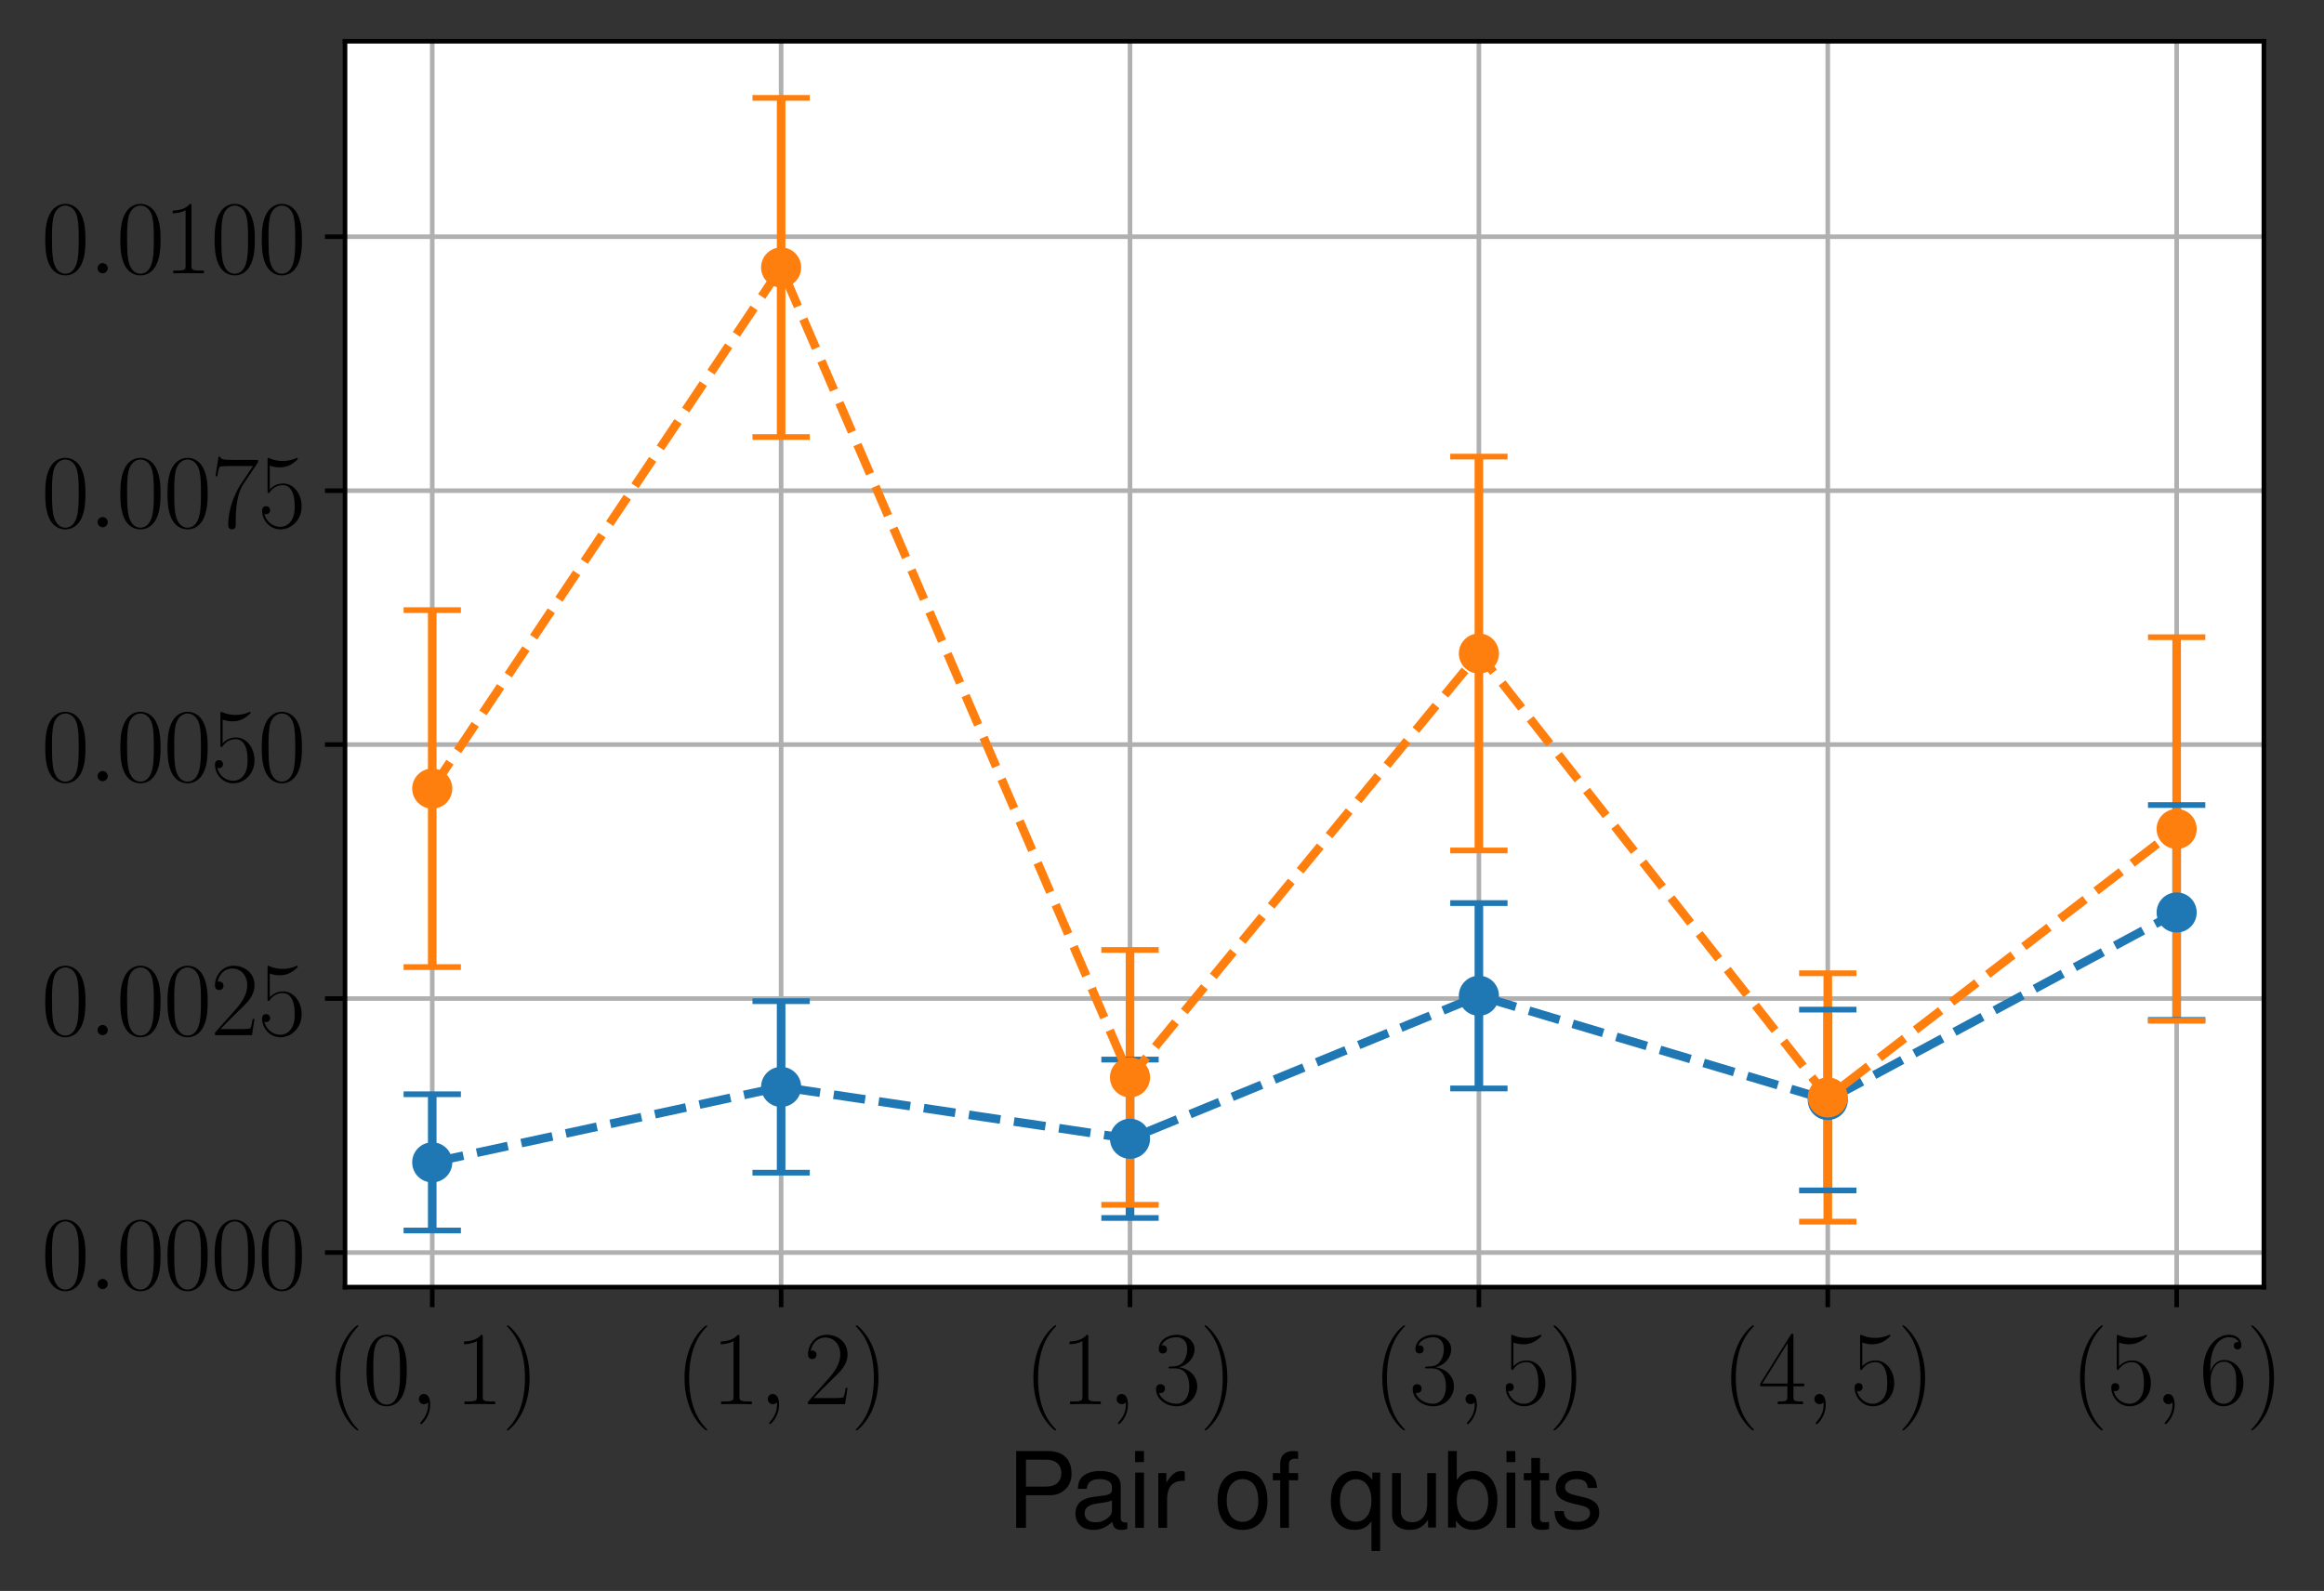 <?xml version="1.0" encoding="utf-8" standalone="no"?>
<!DOCTYPE svg PUBLIC "-//W3C//DTD SVG 1.1//EN"
  "http://www.w3.org/Graphics/SVG/1.1/DTD/svg11.dtd">
<svg height="277.67pt" version="1.1" viewBox="0 0 405.489 277.67" width="405.489pt" xmlns="http://www.w3.org/2000/svg" xmlns:xlink="http://www.w3.org/1999/xlink">
 <rect x="0" y="0" width="405.489" height="277.67" fill="#333333" stroke="none"/>
 <defs>
  <style type="text/css">*{stroke-linecap:butt;stroke-linejoin:round;}</style>
 </defs>
 <g id="figure_1">
  <g id="patch_1">
   <path d="M 0 277.67 
L 405.489 277.67 
L 405.489 0 
L 0 0 
z
" style="fill:none;"/>
  </g>
  <g id="axes_1">
   <g id="patch_2">
    <path d="M 60.199 224.64 
L 394.999 224.64 
L 394.999 7.2 
L 60.199 7.2 
z
" style="fill:#ffffff;"/>
   </g>
   <g id="matplotlib.axis_1">
    <g id="xtick_1">
     <g id="line2d_1">
      <path clip-path="url(#p08718ea5e0)" d="M 75.417 224.64 
L 75.417 7.2 
" style="fill:none;stroke:#b0b0b0;stroke-linecap:square;stroke-width:0.8;"/>
     </g>
     <g id="line2d_2">
      <defs>
       <path d="M 0 0 
L 0 3.5 
" id="me5fbf6ebe5" style="stroke:#000000;stroke-width:0.8;"/>
      </defs>
      <g>
       <use style="stroke:#000000;stroke-width:0.8;" x="75.417" xlink:href="#me5fbf6ebe5" y="224.64"/>
      </g>
     </g>
     <g id="text_1">
      <!-- $(0,1)$ -->
      <g transform="translate(56.909 245.073)scale(0.18 -0.18)">
       <defs>
        <path d="M 1958 -1562 
C 1958 -1556 1958 -1543 1939 -1524 
C 1645 -1223 858 -403 858 1596 
C 858 3595 1632 4408 1946 4729 
C 1946 4735 1958 4748 1958 4767 
C 1958 4787 1939 4800 1914 4800 
C 1843 4800 1299 4325 986 3620 
C 666 2909 576 2218 576 1603 
C 576 1141 621 360 1005 -467 
C 1312 -1133 1837 -1600 1914 -1600 
C 1946 -1600 1958 -1588 1958 -1562 
z
" id="CMR17-28" transform="scale(0.016)"/>
        <path d="M 2688 2038 
C 2688 2430 2682 3099 2413 3613 
C 2176 4063 1798 4224 1466 4224 
C 1158 4224 768 4082 525 3620 
C 269 3137 243 2539 243 2038 
C 243 1671 250 1112 448 623 
C 723 -39 1216 -128 1466 -128 
C 1760 -128 2208 -7 2470 604 
C 2662 1048 2688 1568 2688 2038 
z
M 1466 -26 
C 1056 -26 813 328 723 816 
C 653 1196 653 1749 653 2109 
C 653 2604 653 3015 736 3407 
C 858 3954 1216 4121 1466 4121 
C 1728 4121 2067 3947 2189 3420 
C 2272 3054 2278 2623 2278 2109 
C 2278 1691 2278 1176 2202 797 
C 2067 96 1690 -26 1466 -26 
z
" id="CMR17-30" transform="scale(0.016)"/>
        <path d="M 1248 -26 
C 1248 345 1126 620 864 620 
C 659 620 557 454 557 313 
C 557 172 653 0 870 0 
C 954 0 1024 25 1082 83 
C 1094 96 1101 96 1107 96 
C 1120 96 1120 6 1120 -26 
C 1120 -233 1082 -642 710 -1051 
C 640 -1127 640 -1140 640 -1152 
C 640 -1184 672 -1216 704 -1216 
C 755 -1216 1248 -749 1248 -26 
z
" id="CMMI12-3b" transform="scale(0.016)"/>
        <path d="M 1702 4083 
C 1702 4217 1696 4224 1606 4224 
C 1357 3927 979 3833 621 3820 
C 602 3820 570 3820 563 3808 
C 557 3795 557 3782 557 3648 
C 755 3648 1088 3686 1344 3839 
L 1344 467 
C 1344 243 1331 166 781 166 
L 589 166 
L 589 0 
C 896 6 1216 12 1523 12 
C 1830 12 2150 6 2458 0 
L 2458 166 
L 2266 166 
C 1715 166 1702 236 1702 467 
L 1702 4083 
z
" id="CMR17-31" transform="scale(0.016)"/>
        <path d="M 1683 1596 
C 1683 2057 1638 2839 1254 3665 
C 947 4332 422 4800 346 4800 
C 326 4800 301 4793 301 4761 
C 301 4748 307 4742 314 4729 
C 621 4408 1402 3595 1402 1603 
C 1402 -396 627 -1210 314 -1530 
C 307 -1543 301 -1549 301 -1562 
C 301 -1594 326 -1600 346 -1600 
C 416 -1600 960 -1127 1274 -422 
C 1594 289 1683 981 1683 1596 
z
" id="CMR17-29" transform="scale(0.016)"/>
       </defs>
       <use transform="scale(0.996)" xlink:href="#CMR17-28"/>
       <use transform="translate(35.281 0)scale(0.996)" xlink:href="#CMR17-30"/>
       <use transform="translate(80.971 0)scale(0.996)" xlink:href="#CMMI12-3b"/>
       <use transform="translate(124.673 0)scale(0.996)" xlink:href="#CMR17-31"/>
       <use transform="translate(170.363 0)scale(0.996)" xlink:href="#CMR17-29"/>
      </g>
     </g>
    </g>
    <g id="xtick_2">
     <g id="line2d_3">
      <path clip-path="url(#p08718ea5e0)" d="M 136.29 224.64 
L 136.29 7.2 
" style="fill:none;stroke:#b0b0b0;stroke-linecap:square;stroke-width:0.8;"/>
     </g>
     <g id="line2d_4">
      <g>
       <use style="stroke:#000000;stroke-width:0.8;" x="136.29" xlink:href="#me5fbf6ebe5" y="224.64"/>
      </g>
     </g>
     <g id="text_2">
      <!-- $(1,2)$ -->
      <g transform="translate(117.782 245.073)scale(0.18 -0.18)">
       <defs>
        <path d="M 2669 990 
L 2554 990 
C 2490 537 2438 460 2413 422 
C 2381 371 1920 371 1830 371 
L 602 371 
C 832 620 1280 1073 1824 1596 
C 2214 1966 2669 2400 2669 3033 
C 2669 3788 2067 4224 1395 4224 
C 691 4224 262 3603 262 3027 
C 262 2777 448 2745 525 2745 
C 589 2745 781 2783 781 3007 
C 781 3206 614 3264 525 3264 
C 486 3264 448 3257 422 3244 
C 544 3788 915 4057 1306 4057 
C 1862 4057 2227 3616 2227 3033 
C 2227 2477 1901 1998 1536 1583 
L 262 147 
L 262 0 
L 2515 0 
L 2669 990 
z
" id="CMR17-32" transform="scale(0.016)"/>
       </defs>
       <use transform="scale(0.996)" xlink:href="#CMR17-28"/>
       <use transform="translate(35.281 0)scale(0.996)" xlink:href="#CMR17-31"/>
       <use transform="translate(80.971 0)scale(0.996)" xlink:href="#CMMI12-3b"/>
       <use transform="translate(124.673 0)scale(0.996)" xlink:href="#CMR17-32"/>
       <use transform="translate(170.363 0)scale(0.996)" xlink:href="#CMR17-29"/>
      </g>
     </g>
    </g>
    <g id="xtick_3">
     <g id="line2d_5">
      <path clip-path="url(#p08718ea5e0)" d="M 197.163 224.64 
L 197.163 7.2 
" style="fill:none;stroke:#b0b0b0;stroke-linecap:square;stroke-width:0.8;"/>
     </g>
     <g id="line2d_6">
      <g>
       <use style="stroke:#000000;stroke-width:0.8;" x="197.163" xlink:href="#me5fbf6ebe5" y="224.64"/>
      </g>
     </g>
     <g id="text_3">
      <!-- $(1,3)$ -->
      <g transform="translate(178.655 245.073)scale(0.18 -0.18)">
       <defs>
        <path d="M 1414 2176 
C 1984 2176 2234 1673 2234 1094 
C 2234 322 1824 25 1453 25 
C 1114 25 563 193 390 691 
C 422 678 454 678 486 678 
C 640 678 755 780 755 947 
C 755 1132 614 1216 486 1216 
C 378 1216 211 1164 211 927 
C 211 335 787 -128 1466 -128 
C 2176 -128 2720 432 2720 1087 
C 2720 1718 2208 2176 1600 2246 
C 2086 2347 2554 2776 2554 3353 
C 2554 3856 2048 4224 1472 4224 
C 890 4224 378 3862 378 3347 
C 378 3123 544 3084 627 3084 
C 762 3084 877 3167 877 3334 
C 877 3500 762 3584 627 3584 
C 602 3584 570 3584 544 3571 
C 730 3999 1235 4076 1459 4076 
C 1683 4076 2106 3966 2106 3347 
C 2106 3167 2080 2851 1862 2574 
C 1670 2329 1453 2316 1242 2297 
C 1210 2297 1062 2284 1037 2284 
C 992 2278 966 2272 966 2227 
C 966 2182 973 2176 1101 2176 
L 1414 2176 
z
" id="CMR17-33" transform="scale(0.016)"/>
       </defs>
       <use transform="scale(0.996)" xlink:href="#CMR17-28"/>
       <use transform="translate(35.281 0)scale(0.996)" xlink:href="#CMR17-31"/>
       <use transform="translate(80.971 0)scale(0.996)" xlink:href="#CMMI12-3b"/>
       <use transform="translate(124.673 0)scale(0.996)" xlink:href="#CMR17-33"/>
       <use transform="translate(170.363 0)scale(0.996)" xlink:href="#CMR17-29"/>
      </g>
     </g>
    </g>
    <g id="xtick_4">
     <g id="line2d_7">
      <path clip-path="url(#p08718ea5e0)" d="M 258.035 224.64 
L 258.035 7.2 
" style="fill:none;stroke:#b0b0b0;stroke-linecap:square;stroke-width:0.8;"/>
     </g>
     <g id="line2d_8">
      <g>
       <use style="stroke:#000000;stroke-width:0.8;" x="258.035" xlink:href="#me5fbf6ebe5" y="224.64"/>
      </g>
     </g>
     <g id="text_4">
      <!-- $(3,5)$ -->
      <g transform="translate(239.527 245.073)scale(0.18 -0.18)">
       <defs>
        <path d="M 730 3750 
C 794 3724 1056 3641 1325 3641 
C 1920 3641 2246 3961 2432 4140 
C 2432 4191 2432 4224 2394 4224 
C 2387 4224 2374 4224 2323 4198 
C 2099 4102 1837 4032 1517 4032 
C 1325 4032 1037 4055 723 4191 
C 653 4224 640 4224 634 4224 
C 602 4224 595 4217 595 4090 
L 595 2231 
C 595 2113 595 2080 659 2080 
C 691 2080 704 2093 736 2139 
C 941 2435 1222 2560 1542 2560 
C 1766 2560 2246 2415 2246 1293 
C 2246 1087 2246 716 2054 422 
C 1894 159 1645 25 1370 25 
C 947 25 518 319 403 812 
C 429 806 480 793 506 793 
C 589 793 749 838 749 1036 
C 749 1209 627 1280 506 1280 
C 358 1280 262 1190 262 1011 
C 262 454 704 -128 1382 -128 
C 2042 -128 2669 441 2669 1267 
C 2669 2054 2170 2662 1549 2662 
C 1222 2662 947 2540 730 2304 
L 730 3750 
z
" id="CMR17-35" transform="scale(0.016)"/>
       </defs>
       <use transform="scale(0.996)" xlink:href="#CMR17-28"/>
       <use transform="translate(35.281 0)scale(0.996)" xlink:href="#CMR17-33"/>
       <use transform="translate(80.971 0)scale(0.996)" xlink:href="#CMMI12-3b"/>
       <use transform="translate(124.673 0)scale(0.996)" xlink:href="#CMR17-35"/>
       <use transform="translate(170.363 0)scale(0.996)" xlink:href="#CMR17-29"/>
      </g>
     </g>
    </g>
    <g id="xtick_5">
     <g id="line2d_9">
      <path clip-path="url(#p08718ea5e0)" d="M 318.908 224.64 
L 318.908 7.2 
" style="fill:none;stroke:#b0b0b0;stroke-linecap:square;stroke-width:0.8;"/>
     </g>
     <g id="line2d_10">
      <g>
       <use style="stroke:#000000;stroke-width:0.8;" x="318.908" xlink:href="#me5fbf6ebe5" y="224.64"/>
      </g>
     </g>
     <g id="text_5">
      <!-- $(4,5)$ -->
      <g transform="translate(300.4 245.073)scale(0.18 -0.18)">
       <defs>
        <path d="M 2150 4147 
C 2150 4281 2144 4288 2029 4288 
L 128 1254 
L 128 1088 
L 1779 1088 
L 1779 460 
C 1779 230 1766 166 1318 166 
L 1197 166 
L 1197 0 
C 1402 12 1747 12 1965 12 
C 2182 12 2528 12 2733 0 
L 2733 166 
L 2611 166 
C 2163 166 2150 230 2150 460 
L 2150 1088 
L 2803 1088 
L 2803 1254 
L 2150 1254 
L 2150 4147 
z
M 1798 3723 
L 1798 1254 
L 256 1254 
L 1798 3723 
z
" id="CMR17-34" transform="scale(0.016)"/>
       </defs>
       <use transform="scale(0.996)" xlink:href="#CMR17-28"/>
       <use transform="translate(35.281 0)scale(0.996)" xlink:href="#CMR17-34"/>
       <use transform="translate(80.971 0)scale(0.996)" xlink:href="#CMMI12-3b"/>
       <use transform="translate(124.673 0)scale(0.996)" xlink:href="#CMR17-35"/>
       <use transform="translate(170.363 0)scale(0.996)" xlink:href="#CMR17-29"/>
      </g>
     </g>
    </g>
    <g id="xtick_6">
     <g id="line2d_11">
      <path clip-path="url(#p08718ea5e0)" d="M 379.781 224.64 
L 379.781 7.2 
" style="fill:none;stroke:#b0b0b0;stroke-linecap:square;stroke-width:0.8;"/>
     </g>
     <g id="line2d_12">
      <g>
       <use style="stroke:#000000;stroke-width:0.8;" x="379.781" xlink:href="#me5fbf6ebe5" y="224.64"/>
      </g>
     </g>
     <g id="text_6">
      <!-- $(5,6)$ -->
      <g transform="translate(361.273 245.073)scale(0.18 -0.18)">
       <defs>
        <path d="M 678 2198 
C 678 3712 1395 4076 1811 4076 
C 1946 4076 2272 4049 2400 3782 
C 2298 3782 2106 3782 2106 3558 
C 2106 3385 2246 3328 2336 3328 
C 2394 3328 2566 3353 2566 3571 
C 2566 3987 2246 4224 1805 4224 
C 1043 4224 243 3411 243 2011 
C 243 257 966 -128 1478 -128 
C 2099 -128 2688 431 2688 1295 
C 2688 2101 2170 2688 1517 2688 
C 1126 2688 838 2430 678 1979 
L 678 2198 
z
M 1478 25 
C 691 25 691 1212 691 1450 
C 691 1914 909 2585 1504 2585 
C 1613 2585 1926 2585 2138 2140 
C 2253 1889 2253 1624 2253 1302 
C 2253 954 2253 696 2118 438 
C 1978 173 1773 25 1478 25 
z
" id="CMR17-36" transform="scale(0.016)"/>
       </defs>
       <use transform="scale(0.996)" xlink:href="#CMR17-28"/>
       <use transform="translate(35.281 0)scale(0.996)" xlink:href="#CMR17-35"/>
       <use transform="translate(80.971 0)scale(0.996)" xlink:href="#CMMI12-3b"/>
       <use transform="translate(124.673 0)scale(0.996)" xlink:href="#CMR17-36"/>
       <use transform="translate(170.363 0)scale(0.996)" xlink:href="#CMR17-29"/>
      </g>
     </g>
    </g>
    <g id="text_7">
     <!-- Pair of qubits -->
     <g transform="translate(175.631 266.65)scale(0.18 -0.18)">
      <defs>
       <path d="M 1178 1984 
L 2643 1984 
C 3008 1984 3296 2092 3546 2316 
C 3827 2572 3949 2873 3949 3302 
C 3949 4179 3430 4672 2509 4672 
L 582 4672 
L 582 0 
L 1178 0 
L 1178 1984 
z
M 1178 2508 
L 1178 4147 
L 2419 4147 
C 2989 4147 3328 3839 3328 3327 
C 3328 2816 2989 2508 2419 2508 
L 1178 2508 
z
" id="NimbusSanL-Regu-50" transform="scale(0.016)"/>
       <path d="M 3424 332 
C 3366 320 3341 320 3309 320 
C 3123 320 3021 415 3021 581 
L 3021 2542 
C 3021 3135 2586 3456 1760 3456 
C 1274 3456 870 3315 646 3065 
C 493 2893 429 2702 416 2370 
L 954 2370 
C 998 2778 1242 2963 1741 2963 
C 2221 2963 2490 2784 2490 2466 
L 2490 2326 
C 2490 2103 2355 2007 1933 1956 
C 1178 1861 1062 1835 858 1753 
C 467 1593 269 1294 269 861 
C 269 256 691 -128 1370 -128 
C 1792 -128 2131 19 2509 364 
C 2547 25 2714 -128 3059 -128 
C 3168 -128 3251 -116 3424 -71 
L 3424 332 
z
M 2490 1071 
C 2490 893 2438 785 2278 638 
C 2061 441 1798 339 1485 339 
C 1069 339 826 536 826 874 
C 826 1224 1062 1402 1632 1485 
C 2195 1562 2310 1587 2490 1670 
L 2490 1071 
z
" id="NimbusSanL-Regu-61" transform="scale(0.016)"/>
       <path d="M 960 3358 
L 429 3358 
L 429 0 
L 960 0 
L 960 3358 
z
M 960 4672 
L 422 4672 
L 422 3999 
L 960 3999 
L 960 4672 
z
" id="NimbusSanL-Regu-69" transform="scale(0.016)"/>
       <path d="M 442 3328 
L 442 0 
L 979 0 
L 979 1727 
C 979 2203 1101 2514 1357 2698 
C 1523 2819 1683 2857 2054 2863 
L 2054 3404 
C 1965 3449 1920 3456 1850 3456 
C 1504 3456 1242 3251 934 2750 
L 934 3328 
L 442 3328 
z
" id="NimbusSanL-Regu-72" transform="scale(0.016)"/>
       <path d="M 1741 3456 
C 800 3456 230 2784 230 1663 
C 230 543 794 -128 1747 -128 
C 2688 -128 3264 543 3264 1638 
C 3264 2791 2707 3456 1741 3456 
z
M 1747 2963 
C 2349 2963 2707 2472 2707 1644 
C 2707 861 2336 364 1747 364 
C 1152 364 787 855 787 1663 
C 787 2466 1152 2963 1747 2963 
z
" id="NimbusSanL-Regu-6f" transform="scale(0.016)"/>
       <path d="M 1651 3328 
L 1094 3328 
L 1094 3860 
C 1094 4087 1222 4204 1466 4204 
C 1510 4204 1530 4204 1651 4198 
L 1651 4639 
C 1530 4665 1459 4672 1350 4672 
C 858 4672 563 4390 563 3905 
L 563 3328 
L 115 3328 
L 115 2892 
L 563 2892 
L 563 0 
L 1094 0 
L 1094 2892 
L 1651 2892 
L 1651 3328 
z
" id="NimbusSanL-Regu-66" transform="scale(0.016)"/>
       <path d="M 3168 -1408 
L 3168 3359 
L 2694 3359 
L 2694 2912 
C 2445 3263 2067 3456 1626 3456 
C 742 3456 166 2733 166 1625 
C 166 543 717 -128 1600 -128 
C 2067 -128 2387 38 2637 403 
L 2637 -1408 
L 3168 -1408 
z
M 1702 2956 
C 2272 2956 2637 2447 2637 1644 
C 2637 880 2266 371 1702 371 
C 1114 371 723 887 723 1663 
C 723 2434 1114 2956 1702 2956 
z
" id="NimbusSanL-Regu-71" transform="scale(0.016)"/>
       <path d="M 3085 19 
L 3085 3328 
L 2554 3328 
L 2554 1454 
C 2554 780 2195 339 1638 339 
C 1216 339 947 591 947 988 
L 947 3328 
L 416 3328 
L 416 780 
C 416 230 832 -128 1485 -128 
C 1978 -128 2291 44 2605 484 
L 2605 19 
L 3085 19 
z
" id="NimbusSanL-Regu-75" transform="scale(0.016)"/>
       <path d="M 346 4672 
L 346 19 
L 826 19 
L 826 447 
C 1082 57 1421 -128 1888 -128 
C 2771 -128 3347 594 3347 1702 
C 3347 2784 2797 3456 1914 3456 
C 1453 3456 1126 3283 877 2905 
L 877 4672 
L 346 4672 
z
M 1811 2956 
C 2406 2956 2790 2440 2790 1644 
C 2790 887 2394 371 1811 371 
C 1248 371 877 880 877 1663 
C 877 2447 1248 2956 1811 2956 
z
" id="NimbusSanL-Regu-62" transform="scale(0.016)"/>
       <path d="M 1626 3328 
L 1075 3328 
L 1075 4249 
L 544 4249 
L 544 3328 
L 90 3328 
L 90 2892 
L 544 2892 
L 544 402 
C 544 64 774 -128 1190 -128 
C 1318 -128 1446 -116 1626 -84 
L 1626 364 
C 1555 345 1472 339 1370 339 
C 1139 339 1075 402 1075 634 
L 1075 2892 
L 1626 2892 
L 1626 3328 
z
" id="NimbusSanL-Regu-74" transform="scale(0.016)"/>
       <path d="M 2803 2428 
C 2797 3084 2362 3456 1587 3456 
C 806 3456 301 3052 301 2434 
C 301 1912 570 1663 1363 1472 
L 1862 1351 
C 2234 1262 2381 1129 2381 887 
C 2381 574 2067 364 1600 364 
C 1312 364 1069 447 934 587 
C 851 683 813 778 781 1014 
L 218 1014 
C 243 243 678 -128 1555 -128 
C 2400 -128 2938 288 2938 931 
C 2938 1428 2656 1702 1990 1861 
L 1478 1982 
C 1043 2084 858 2224 858 2459 
C 858 2765 1133 2963 1568 2963 
C 1997 2963 2227 2778 2240 2428 
L 2803 2428 
z
" id="NimbusSanL-Regu-73" transform="scale(0.016)"/>
      </defs>
      <use transform="scale(0.996)" xlink:href="#NimbusSanL-Regu-50"/>
      <use transform="translate(62.466 0)scale(0.996)" xlink:href="#NimbusSanL-Regu-61"/>
      <use transform="translate(117.858 0)scale(0.996)" xlink:href="#NimbusSanL-Regu-69"/>
      <use transform="translate(139.974 0)scale(0.996)" xlink:href="#NimbusSanL-Regu-72"/>
      <use transform="translate(200.845 0)scale(0.996)" xlink:href="#NimbusSanL-Regu-6f"/>
      <use transform="translate(256.236 0)scale(0.996)" xlink:href="#NimbusSanL-Regu-66"/>
      <use transform="translate(311.627 0)scale(0.996)" xlink:href="#NimbusSanL-Regu-71"/>
      <use transform="translate(367.018 0)scale(0.996)" xlink:href="#NimbusSanL-Regu-75"/>
      <use transform="translate(422.41 0)scale(0.996)" xlink:href="#NimbusSanL-Regu-62"/>
      <use transform="translate(477.802 0)scale(0.996)" xlink:href="#NimbusSanL-Regu-69"/>
      <use transform="translate(499.919 0)scale(0.996)" xlink:href="#NimbusSanL-Regu-74"/>
      <use transform="translate(527.614 0)scale(0.996)" xlink:href="#NimbusSanL-Regu-73"/>
     </g>
    </g>
   </g>
   <g id="matplotlib.axis_2">
    <g id="ytick_1">
     <g id="line2d_13">
      <path clip-path="url(#p08718ea5e0)" d="M 60.199 218.602 
L 394.999 218.602 
" style="fill:none;stroke:#b0b0b0;stroke-linecap:square;stroke-width:0.8;"/>
     </g>
     <g id="line2d_14">
      <defs>
       <path d="M 0 0 
L -3.5 0 
" id="m3e8eaed821" style="stroke:#000000;stroke-width:0.8;"/>
      </defs>
      <g>
       <use style="stroke:#000000;stroke-width:0.8;" x="60.199" xlink:href="#m3e8eaed821" y="218.602"/>
      </g>
     </g>
     <g id="text_8">
      <!-- $\mathdefault{0.0000}$ -->
      <g transform="translate(7.2 224.99)scale(0.18 -0.18)">
       <defs>
        <path d="M 1178 307 
C 1178 492 1024 620 870 620 
C 685 620 557 467 557 313 
C 557 128 710 0 864 0 
C 1050 0 1178 153 1178 307 
z
" id="CMMI12-3a" transform="scale(0.016)"/>
       </defs>
       <use transform="scale(0.996)" xlink:href="#CMR17-30"/>
       <use transform="translate(45.69 0)scale(0.996)" xlink:href="#CMMI12-3a"/>
       <use transform="translate(72.788 0)scale(0.996)" xlink:href="#CMR17-30"/>
       <use transform="translate(118.478 0)scale(0.996)" xlink:href="#CMR17-30"/>
       <use transform="translate(164.169 0)scale(0.996)" xlink:href="#CMR17-30"/>
       <use transform="translate(209.859 0)scale(0.996)" xlink:href="#CMR17-30"/>
      </g>
     </g>
    </g>
    <g id="ytick_2">
     <g id="line2d_15">
      <path clip-path="url(#p08718ea5e0)" d="M 60.199 174.279 
L 394.999 174.279 
" style="fill:none;stroke:#b0b0b0;stroke-linecap:square;stroke-width:0.8;"/>
     </g>
     <g id="line2d_16">
      <g>
       <use style="stroke:#000000;stroke-width:0.8;" x="60.199" xlink:href="#m3e8eaed821" y="174.279"/>
      </g>
     </g>
     <g id="text_9">
      <!-- $\mathdefault{0.0025}$ -->
      <g transform="translate(7.2 180.668)scale(0.18 -0.18)">
       <use transform="scale(0.996)" xlink:href="#CMR17-30"/>
       <use transform="translate(45.69 0)scale(0.996)" xlink:href="#CMMI12-3a"/>
       <use transform="translate(72.788 0)scale(0.996)" xlink:href="#CMR17-30"/>
       <use transform="translate(118.478 0)scale(0.996)" xlink:href="#CMR17-30"/>
       <use transform="translate(164.169 0)scale(0.996)" xlink:href="#CMR17-32"/>
       <use transform="translate(209.859 0)scale(0.996)" xlink:href="#CMR17-35"/>
      </g>
     </g>
    </g>
    <g id="ytick_3">
     <g id="line2d_17">
      <path clip-path="url(#p08718ea5e0)" d="M 60.199 129.956 
L 394.999 129.956 
" style="fill:none;stroke:#b0b0b0;stroke-linecap:square;stroke-width:0.8;"/>
     </g>
     <g id="line2d_18">
      <g>
       <use style="stroke:#000000;stroke-width:0.8;" x="60.199" xlink:href="#m3e8eaed821" y="129.956"/>
      </g>
     </g>
     <g id="text_10">
      <!-- $\mathdefault{0.0050}$ -->
      <g transform="translate(7.2 136.345)scale(0.18 -0.18)">
       <use transform="scale(0.996)" xlink:href="#CMR17-30"/>
       <use transform="translate(45.69 0)scale(0.996)" xlink:href="#CMMI12-3a"/>
       <use transform="translate(72.788 0)scale(0.996)" xlink:href="#CMR17-30"/>
       <use transform="translate(118.478 0)scale(0.996)" xlink:href="#CMR17-30"/>
       <use transform="translate(164.169 0)scale(0.996)" xlink:href="#CMR17-35"/>
       <use transform="translate(209.859 0)scale(0.996)" xlink:href="#CMR17-30"/>
      </g>
     </g>
    </g>
    <g id="ytick_4">
     <g id="line2d_19">
      <path clip-path="url(#p08718ea5e0)" d="M 60.199 85.634 
L 394.999 85.634 
" style="fill:none;stroke:#b0b0b0;stroke-linecap:square;stroke-width:0.8;"/>
     </g>
     <g id="line2d_20">
      <g>
       <use style="stroke:#000000;stroke-width:0.8;" x="60.199" xlink:href="#m3e8eaed821" y="85.634"/>
      </g>
     </g>
     <g id="text_11">
      <!-- $\mathdefault{0.0075}$ -->
      <g transform="translate(7.2 92.022)scale(0.18 -0.18)">
       <defs>
        <path d="M 2886 3955 
L 2886 4096 
L 1382 4096 
C 634 4096 621 4166 595 4288 
L 480 4288 
L 294 3104 
L 410 3104 
C 429 3226 474 3552 550 3673 
C 589 3724 1062 3724 1171 3724 
L 2579 3724 
L 1869 2670 
C 1395 1961 1069 1003 1069 166 
C 1069 89 1069 -128 1299 -128 
C 1530 -128 1530 89 1530 172 
L 1530 466 
C 1530 1514 1709 2204 2003 2644 
L 2886 3955 
z
" id="CMR17-37" transform="scale(0.016)"/>
       </defs>
       <use transform="scale(0.996)" xlink:href="#CMR17-30"/>
       <use transform="translate(45.69 0)scale(0.996)" xlink:href="#CMMI12-3a"/>
       <use transform="translate(72.788 0)scale(0.996)" xlink:href="#CMR17-30"/>
       <use transform="translate(118.478 0)scale(0.996)" xlink:href="#CMR17-30"/>
       <use transform="translate(164.169 0)scale(0.996)" xlink:href="#CMR17-37"/>
       <use transform="translate(209.859 0)scale(0.996)" xlink:href="#CMR17-35"/>
      </g>
     </g>
    </g>
    <g id="ytick_5">
     <g id="line2d_21">
      <path clip-path="url(#p08718ea5e0)" d="M 60.199 41.311 
L 394.999 41.311 
" style="fill:none;stroke:#b0b0b0;stroke-linecap:square;stroke-width:0.8;"/>
     </g>
     <g id="line2d_22">
      <g>
       <use style="stroke:#000000;stroke-width:0.8;" x="60.199" xlink:href="#m3e8eaed821" y="41.311"/>
      </g>
     </g>
     <g id="text_12">
      <!-- $\mathdefault{0.0100}$ -->
      <g transform="translate(7.2 47.7)scale(0.18 -0.18)">
       <use transform="scale(0.996)" xlink:href="#CMR17-30"/>
       <use transform="translate(45.69 0)scale(0.996)" xlink:href="#CMMI12-3a"/>
       <use transform="translate(72.788 0)scale(0.996)" xlink:href="#CMR17-30"/>
       <use transform="translate(118.478 0)scale(0.996)" xlink:href="#CMR17-31"/>
       <use transform="translate(164.169 0)scale(0.996)" xlink:href="#CMR17-30"/>
       <use transform="translate(209.859 0)scale(0.996)" xlink:href="#CMR17-30"/>
      </g>
     </g>
    </g>
   </g>
   <g id="LineCollection_1">
    <path clip-path="url(#p08718ea5e0)" d="M 75.417 214.756 
L 75.417 190.983 
" style="fill:none;stroke:#1f77b4;stroke-width:1.5;"/>
    <path clip-path="url(#p08718ea5e0)" d="M 136.29 204.667 
L 136.29 174.731 
" style="fill:none;stroke:#1f77b4;stroke-width:1.5;"/>
    <path clip-path="url(#p08718ea5e0)" d="M 197.163 212.572 
L 197.163 184.932 
" style="fill:none;stroke:#1f77b4;stroke-width:1.5;"/>
    <path clip-path="url(#p08718ea5e0)" d="M 258.035 189.967 
L 258.035 157.616 
" style="fill:none;stroke:#1f77b4;stroke-width:1.5;"/>
    <path clip-path="url(#p08718ea5e0)" d="M 318.908 207.766 
L 318.908 176.208 
" style="fill:none;stroke:#1f77b4;stroke-width:1.5;"/>
    <path clip-path="url(#p08718ea5e0)" d="M 379.781 178.008 
L 379.781 140.502 
" style="fill:none;stroke:#1f77b4;stroke-width:1.5;"/>
   </g>
   <g id="LineCollection_2">
    <path clip-path="url(#p08718ea5e0)" d="M 75.417 168.787 
L 75.417 106.485 
" style="fill:none;stroke:#ff7f0e;stroke-width:1.5;"/>
    <path clip-path="url(#p08718ea5e0)" d="M 136.29 76.277 
L 136.29 17.084 
" style="fill:none;stroke:#ff7f0e;stroke-width:1.5;"/>
    <path clip-path="url(#p08718ea5e0)" d="M 197.163 210.277 
L 197.163 165.796 
" style="fill:none;stroke:#ff7f0e;stroke-width:1.5;"/>
    <path clip-path="url(#p08718ea5e0)" d="M 258.035 148.432 
L 258.035 79.691 
" style="fill:none;stroke:#ff7f0e;stroke-width:1.5;"/>
    <path clip-path="url(#p08718ea5e0)" d="M 318.908 213.217 
L 318.908 169.86 
" style="fill:none;stroke:#ff7f0e;stroke-width:1.5;"/>
    <path clip-path="url(#p08718ea5e0)" d="M 379.781 178.149 
L 379.781 111.214 
" style="fill:none;stroke:#ff7f0e;stroke-width:1.5;"/>
   </g>
   <g id="line2d_23">
    <defs>
     <path d="M 5 0 
L -5 -0 
" id="m72173167e7" style="stroke:#1f77b4;"/>
    </defs>
    <g clip-path="url(#p08718ea5e0)">
     <use style="fill:#1f77b4;stroke:#1f77b4;" x="75.417" xlink:href="#m72173167e7" y="214.756"/>
     <use style="fill:#1f77b4;stroke:#1f77b4;" x="136.29" xlink:href="#m72173167e7" y="204.667"/>
     <use style="fill:#1f77b4;stroke:#1f77b4;" x="197.163" xlink:href="#m72173167e7" y="212.572"/>
     <use style="fill:#1f77b4;stroke:#1f77b4;" x="258.035" xlink:href="#m72173167e7" y="189.967"/>
     <use style="fill:#1f77b4;stroke:#1f77b4;" x="318.908" xlink:href="#m72173167e7" y="207.766"/>
     <use style="fill:#1f77b4;stroke:#1f77b4;" x="379.781" xlink:href="#m72173167e7" y="178.008"/>
    </g>
   </g>
   <g id="line2d_24">
    <g clip-path="url(#p08718ea5e0)">
     <use style="fill:#1f77b4;stroke:#1f77b4;" x="75.417" xlink:href="#m72173167e7" y="190.983"/>
     <use style="fill:#1f77b4;stroke:#1f77b4;" x="136.29" xlink:href="#m72173167e7" y="174.731"/>
     <use style="fill:#1f77b4;stroke:#1f77b4;" x="197.163" xlink:href="#m72173167e7" y="184.932"/>
     <use style="fill:#1f77b4;stroke:#1f77b4;" x="258.035" xlink:href="#m72173167e7" y="157.616"/>
     <use style="fill:#1f77b4;stroke:#1f77b4;" x="318.908" xlink:href="#m72173167e7" y="176.208"/>
     <use style="fill:#1f77b4;stroke:#1f77b4;" x="379.781" xlink:href="#m72173167e7" y="140.502"/>
    </g>
   </g>
   <g id="line2d_25">
    <defs>
     <path d="M 5 0 
L -5 -0 
" id="mb7c7479a1e" style="stroke:#ff7f0e;"/>
    </defs>
    <g clip-path="url(#p08718ea5e0)">
     <use style="fill:#ff7f0e;stroke:#ff7f0e;" x="75.417" xlink:href="#mb7c7479a1e" y="168.787"/>
     <use style="fill:#ff7f0e;stroke:#ff7f0e;" x="136.29" xlink:href="#mb7c7479a1e" y="76.277"/>
     <use style="fill:#ff7f0e;stroke:#ff7f0e;" x="197.163" xlink:href="#mb7c7479a1e" y="210.277"/>
     <use style="fill:#ff7f0e;stroke:#ff7f0e;" x="258.035" xlink:href="#mb7c7479a1e" y="148.432"/>
     <use style="fill:#ff7f0e;stroke:#ff7f0e;" x="318.908" xlink:href="#mb7c7479a1e" y="213.217"/>
     <use style="fill:#ff7f0e;stroke:#ff7f0e;" x="379.781" xlink:href="#mb7c7479a1e" y="178.149"/>
    </g>
   </g>
   <g id="line2d_26">
    <g clip-path="url(#p08718ea5e0)">
     <use style="fill:#ff7f0e;stroke:#ff7f0e;" x="75.417" xlink:href="#mb7c7479a1e" y="106.485"/>
     <use style="fill:#ff7f0e;stroke:#ff7f0e;" x="136.29" xlink:href="#mb7c7479a1e" y="17.084"/>
     <use style="fill:#ff7f0e;stroke:#ff7f0e;" x="197.163" xlink:href="#mb7c7479a1e" y="165.796"/>
     <use style="fill:#ff7f0e;stroke:#ff7f0e;" x="258.035" xlink:href="#mb7c7479a1e" y="79.691"/>
     <use style="fill:#ff7f0e;stroke:#ff7f0e;" x="318.908" xlink:href="#mb7c7479a1e" y="169.86"/>
     <use style="fill:#ff7f0e;stroke:#ff7f0e;" x="379.781" xlink:href="#mb7c7479a1e" y="111.214"/>
    </g>
   </g>
   <g id="line2d_27">
    <path clip-path="url(#p08718ea5e0)" d="M 75.417 202.87 
L 136.29 189.699 
L 197.163 198.752 
L 258.035 173.791 
L 318.908 191.987 
L 379.781 159.255 
" style="fill:none;stroke:#1f77b4;stroke-dasharray:5.55,2.4;stroke-dashoffset:0;stroke-width:1.5;"/>
    <defs>
     <path d="M 0 3 
C 0.796 3 1.559 2.684 2.121 2.121 
C 2.684 1.559 3 0.796 3 0 
C 3 -0.796 2.684 -1.559 2.121 -2.121 
C 1.559 -2.684 0.796 -3 0 -3 
C -0.796 -3 -1.559 -2.684 -2.121 -2.121 
C -2.684 -1.559 -3 -0.796 -3 0 
C -3 0.796 -2.684 1.559 -2.121 2.121 
C -1.559 2.684 -0.796 3 0 3 
z
" id="m66d0c8d11d" style="stroke:#1f77b4;"/>
    </defs>
    <g clip-path="url(#p08718ea5e0)">
     <use style="fill:#1f77b4;stroke:#1f77b4;" x="75.417" xlink:href="#m66d0c8d11d" y="202.87"/>
     <use style="fill:#1f77b4;stroke:#1f77b4;" x="136.29" xlink:href="#m66d0c8d11d" y="189.699"/>
     <use style="fill:#1f77b4;stroke:#1f77b4;" x="197.163" xlink:href="#m66d0c8d11d" y="198.752"/>
     <use style="fill:#1f77b4;stroke:#1f77b4;" x="258.035" xlink:href="#m66d0c8d11d" y="173.791"/>
     <use style="fill:#1f77b4;stroke:#1f77b4;" x="318.908" xlink:href="#m66d0c8d11d" y="191.987"/>
     <use style="fill:#1f77b4;stroke:#1f77b4;" x="379.781" xlink:href="#m66d0c8d11d" y="159.255"/>
    </g>
   </g>
   <g id="line2d_28">
    <path clip-path="url(#p08718ea5e0)" d="M 75.417 137.636 
L 136.29 46.68 
L 197.163 188.037 
L 258.035 114.061 
L 318.908 191.538 
L 379.781 144.681 
" style="fill:none;stroke:#ff7f0e;stroke-dasharray:5.55,2.4;stroke-dashoffset:0;stroke-width:1.5;"/>
    <defs>
     <path d="M 0 3 
C 0.796 3 1.559 2.684 2.121 2.121 
C 2.684 1.559 3 0.796 3 0 
C 3 -0.796 2.684 -1.559 2.121 -2.121 
C 1.559 -2.684 0.796 -3 0 -3 
C -0.796 -3 -1.559 -2.684 -2.121 -2.121 
C -2.684 -1.559 -3 -0.796 -3 0 
C -3 0.796 -2.684 1.559 -2.121 2.121 
C -1.559 2.684 -0.796 3 0 3 
z
" id="m26d2f4ece2" style="stroke:#ff7f0e;"/>
    </defs>
    <g clip-path="url(#p08718ea5e0)">
     <use style="fill:#ff7f0e;stroke:#ff7f0e;" x="75.417" xlink:href="#m26d2f4ece2" y="137.636"/>
     <use style="fill:#ff7f0e;stroke:#ff7f0e;" x="136.29" xlink:href="#m26d2f4ece2" y="46.68"/>
     <use style="fill:#ff7f0e;stroke:#ff7f0e;" x="197.163" xlink:href="#m26d2f4ece2" y="188.037"/>
     <use style="fill:#ff7f0e;stroke:#ff7f0e;" x="258.035" xlink:href="#m26d2f4ece2" y="114.061"/>
     <use style="fill:#ff7f0e;stroke:#ff7f0e;" x="318.908" xlink:href="#m26d2f4ece2" y="191.538"/>
     <use style="fill:#ff7f0e;stroke:#ff7f0e;" x="379.781" xlink:href="#m26d2f4ece2" y="144.681"/>
    </g>
   </g>
   <g id="patch_3">
    <path d="M 60.199 224.64 
L 60.199 7.2 
" style="fill:none;stroke:#000000;stroke-linecap:square;stroke-linejoin:miter;stroke-width:0.8;"/>
   </g>
   <g id="patch_4">
    <path d="M 394.999 224.64 
L 394.999 7.2 
" style="fill:none;stroke:#000000;stroke-linecap:square;stroke-linejoin:miter;stroke-width:0.8;"/>
   </g>
   <g id="patch_5">
    <path d="M 60.199 224.64 
L 394.999 224.64 
" style="fill:none;stroke:#000000;stroke-linecap:square;stroke-linejoin:miter;stroke-width:0.8;"/>
   </g>
   <g id="patch_6">
    <path d="M 60.199 7.2 
L 394.999 7.2 
" style="fill:none;stroke:#000000;stroke-linecap:square;stroke-linejoin:miter;stroke-width:0.8;"/>
   </g>
  </g>
 </g>
 <defs>
  <clipPath id="p08718ea5e0">
   <rect height="217.44" width="334.8" x="60.199" y="7.2"/>
  </clipPath>
 </defs>
</svg>
